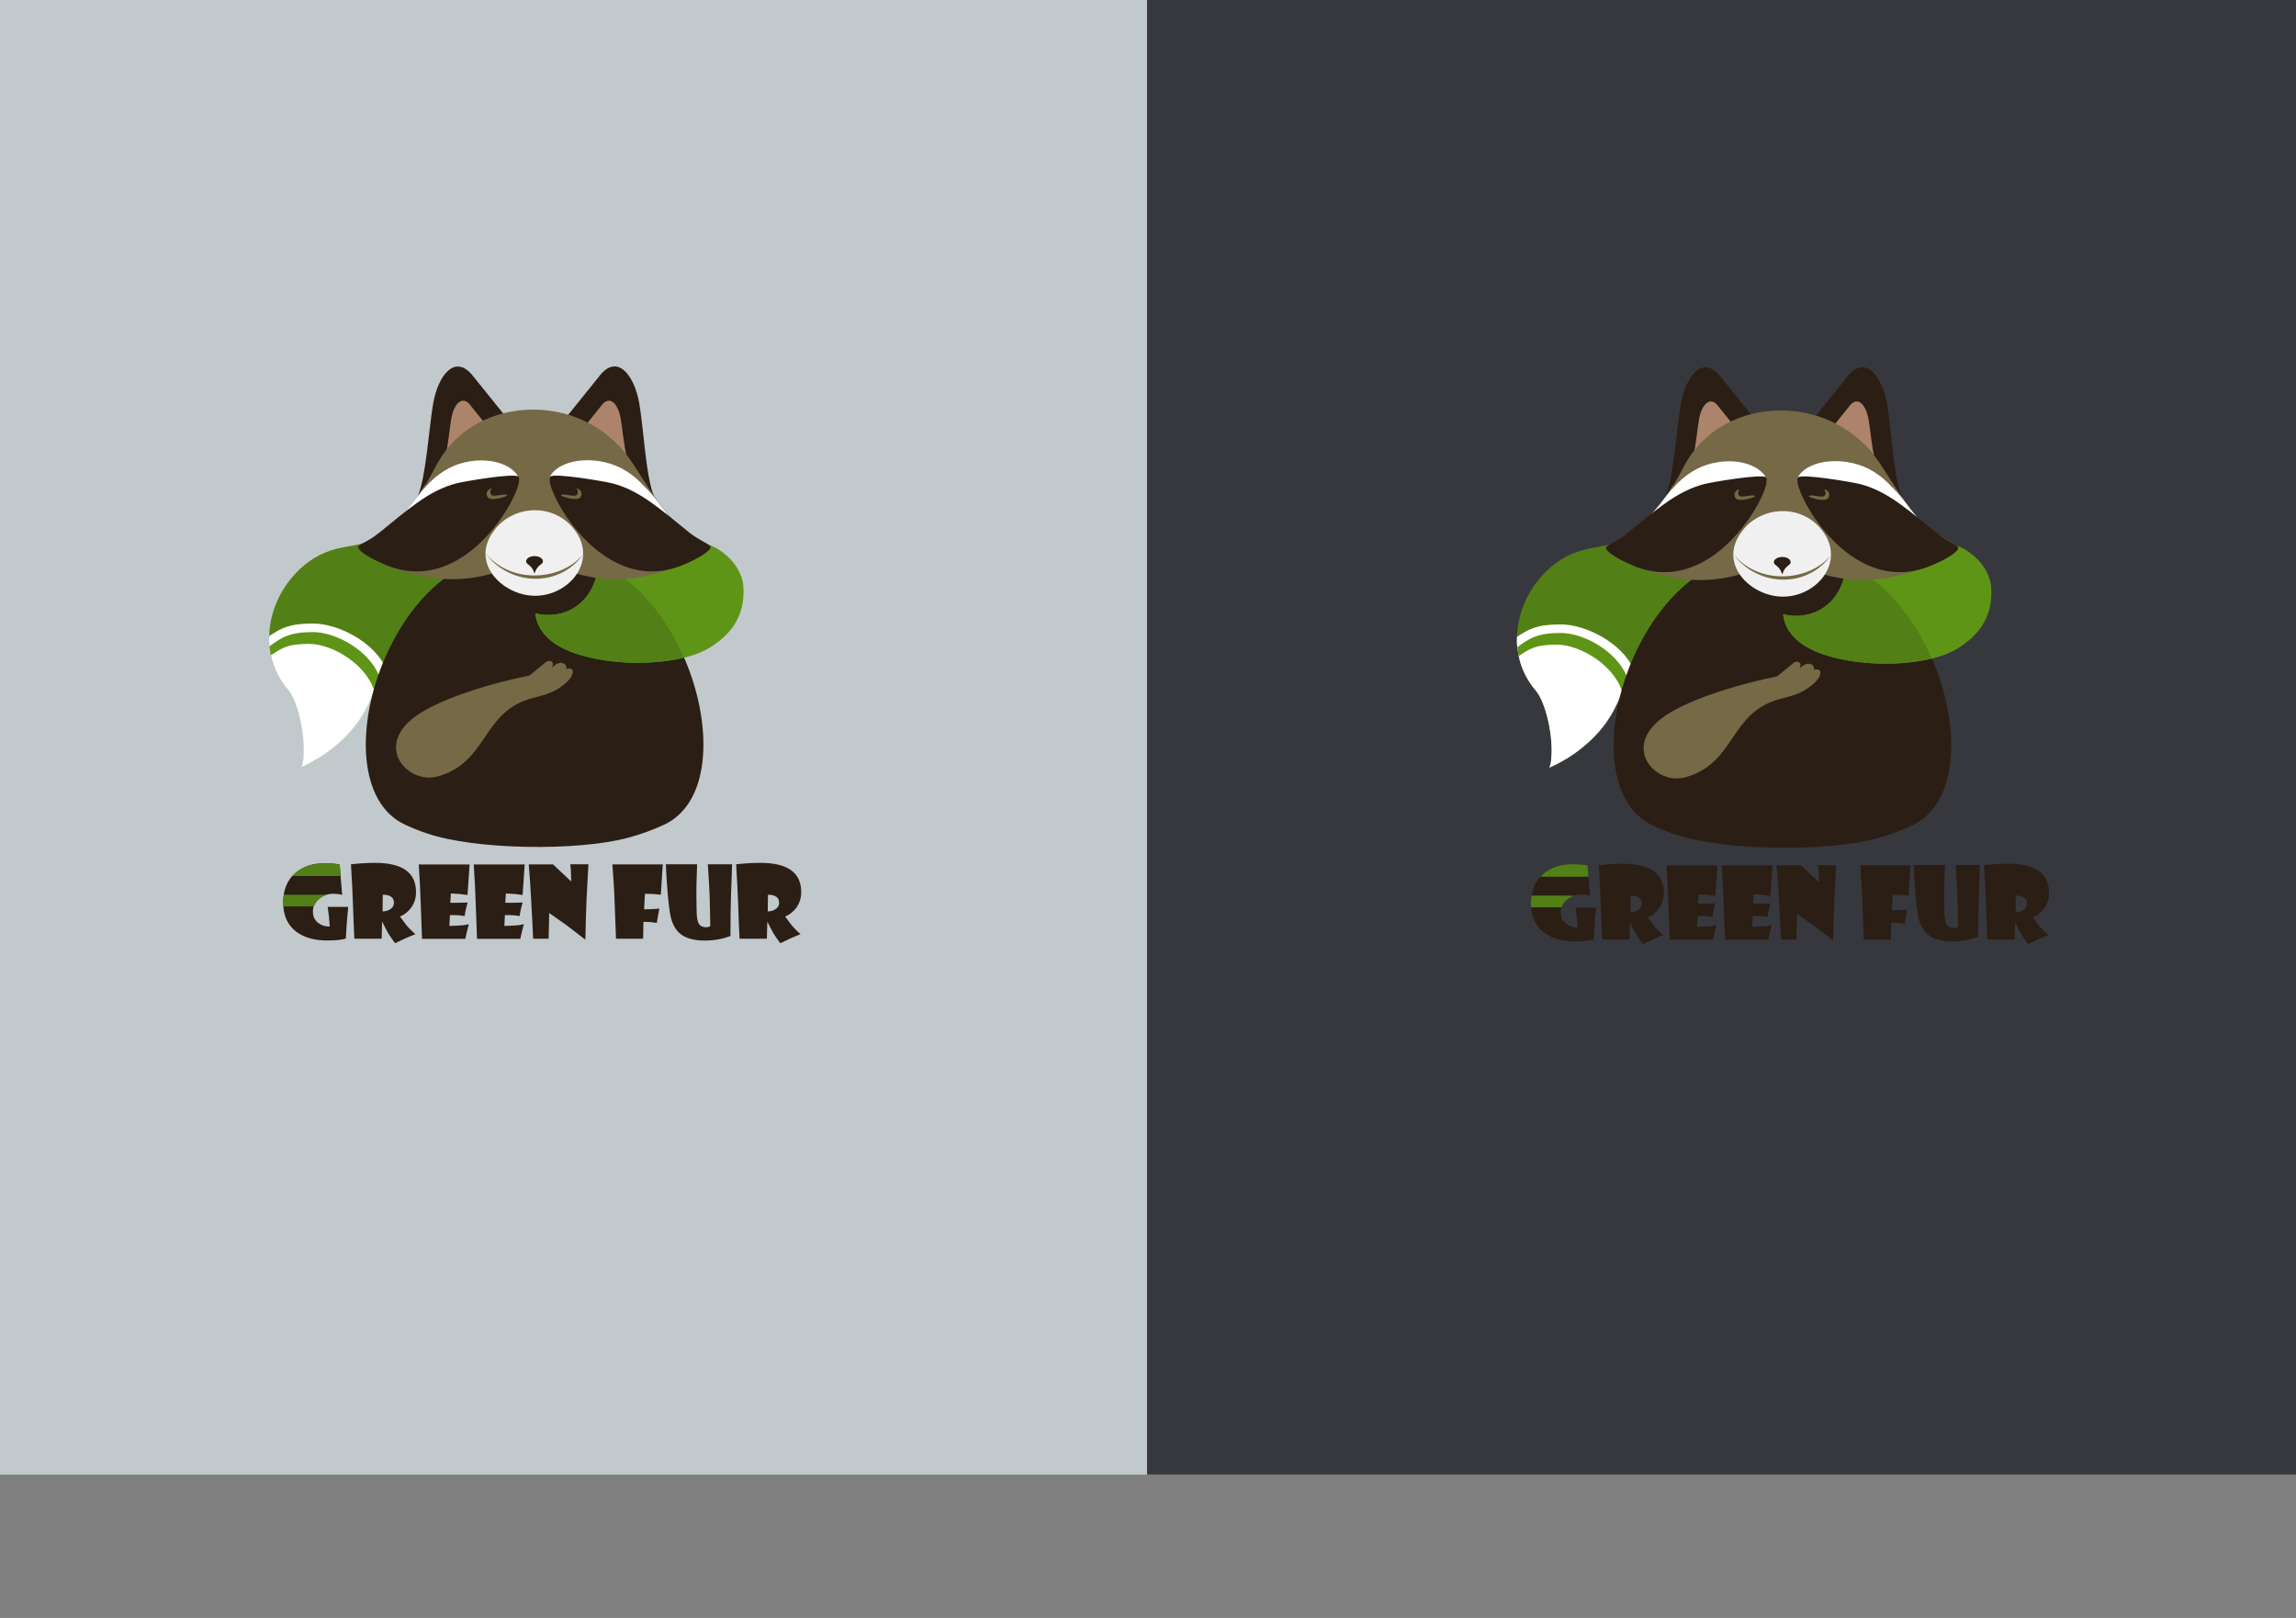 <?xml version="1.0" encoding="UTF-8"?>
<!DOCTYPE svg PUBLIC "-//W3C//DTD SVG 1.1//EN" "http://www.w3.org/Graphics/SVG/1.1/DTD/svg11.dtd">
<!-- Creator: CorelDRAW X6 -->
<svg xmlns="http://www.w3.org/2000/svg" xml:space="preserve" width="210mm" height="148mm" version="1.1" style="shape-rendering:geometricPrecision; text-rendering:geometricPrecision; image-rendering:optimizeQuality; fill-rule:evenodd; clip-rule:evenodd"
viewBox="0 0 21000 14800"
 xmlns:xlink="http://www.w3.org/1999/xlink">
 <rect x="0" y="0" width="21000" height="14800" fill="#808080" stroke="none"/>
 <defs>
  <style type="text/css">
   <![CDATA[
    .fil4 {fill:#2B1E15}
    .fil1 {fill:#37383D}
    .fil6 {fill:#528016}
    .fil8 {fill:#5F9516}
    .fil10 {fill:#756946}
    .fil5 {fill:#AD836B}
    .fil0 {fill:#C2C9CC}
    .fil9 {fill:#D1DDE2}
    .fil11 {fill:#F0F0F0}
    .fil7 {fill:white}
    .fil2 {fill:#2B1E15;fill-rule:nonzero}
    .fil3 {fill:#528016;fill-rule:nonzero}
   ]]>
  </style>
 </defs>
 <g id="Слой_x0020_1">
  <rect class="fil0" x="-781" y="-11" width="22500" height="13500"/>
  <polygon class="fil1" points="10491,-11 21719,-11 21719,13489 10491,13489 "/>
  <path class="fil2" d="M3185 8296c-3,25 -7,73 -13,142 -3,42 -6,91 -9,148 -40,12 -97,17 -173,17 -112,0 -204,-25 -275,-76 -83,-61 -125,-150 -125,-271 0,-115 36,-204 109,-268 69,-61 159,-91 271,-91 43,0 88,3 136,10l24 280c-19,-7 -47,-11 -83,-11 -46,0 -87,14 -123,42 -41,32 -62,72 -62,120 0,46 17,82 52,107 29,21 63,32 102,30l-7 -89c-2,-18 -6,-48 -12,-90l188 0zm620 -135c0,55 -15,102 -46,144 -27,36 -61,63 -101,79 9,13 30,41 63,84 17,20 43,46 78,78 -13,5 -44,17 -92,38 -33,15 -64,30 -93,44 -9,-10 -28,-38 -58,-82 -13,-22 -33,-60 -60,-114l-1 0 -4 155 -250 0c-3,-64 -8,-171 -13,-319 -2,-87 -9,-208 -18,-362 81,-9 156,-13 222,-13 248,0 373,89 373,267l1 1zm-202 96c0,-28 -12,-48 -36,-60 -17,-9 -40,-13 -66,-12l-2 152c25,0 47,-6 66,-17 25,-14 38,-36 38,-63zm692 -351l-19 281c-11,-2 -35,-5 -71,-9 -25,-2 -52,-4 -81,-5l-6 85c32,1 85,0 159,-2 -3,11 -9,32 -16,61 -4,18 -8,39 -11,63 -9,-2 -30,-5 -64,-8 -16,-1 -40,-2 -71,-1l-5 99c22,0 63,-2 123,-6 11,-1 30,-5 55,-10 -2,9 -8,31 -17,66 -4,18 -9,40 -15,68l-396 0 -13 -347c-2,-79 -8,-191 -17,-333l466 0 0 -1zm504 0l-19 281c-11,-2 -35,-5 -71,-9 -25,-2 -52,-4 -82,-5l-6 85c32,1 85,0 159,-2 -3,11 -9,32 -16,61 -4,18 -8,39 -11,63 -9,-2 -30,-5 -64,-8 -16,-1 -40,-2 -71,-1l-5 99c22,0 63,-2 123,-6 11,-1 30,-5 55,-10 -2,9 -8,31 -17,66 -4,18 -10,40 -15,68l-396 0 -13 -347c-2,-79 -8,-191 -17,-333l466 0 0 -1zm583 0c-4,60 -9,164 -17,313 -5,109 -8,235 -11,377 -39,-31 -98,-76 -177,-136 -34,-24 -85,-60 -154,-108l-5 235 -142 0c-2,-60 -8,-173 -17,-339 -7,-135 -15,-248 -23,-341l222 0 166 156c0,-36 -1,-64 -2,-85 -1,-18 -2,-42 -6,-72l164 0 2 0zm680 0l-18 279c-11,-2 -34,-4 -70,-7 -21,-1 -46,-2 -75,-2l-8 142c30,1 77,-2 140,-6 -3,13 -8,36 -13,66 -3,18 -7,40 -11,65 -8,-2 -27,-5 -57,-8 -22,-2 -44,-2 -65,-2l-3 154 -248 0 -13 -347c-2,-80 -9,-191 -20,-333l462 0 0 -1zm634 0l-10 286c-3,81 -5,206 -5,371 -76,27 -153,41 -232,41 -97,0 -171,-19 -222,-58 -43,-33 -74,-84 -91,-153 -10,-40 -20,-113 -29,-219 -9,-98 -14,-188 -17,-268l286 0c-2,39 -3,103 -6,191 -1,49 -1,119 1,209 0,69 6,115 17,138 12,25 36,38 73,38 10,0 22,-3 35,-9 0,-61 -2,-157 -6,-290 -3,-66 -8,-159 -16,-277l218 0 3 0zm632 255c0,55 -15,102 -46,144 -27,36 -61,63 -101,79 9,13 30,41 63,84 17,20 43,46 78,78 -13,5 -44,17 -92,38 -33,15 -64,30 -93,44 -9,-10 -28,-38 -58,-82 -13,-22 -33,-60 -60,-114l-1 0 -4 155 -250 0c-3,-64 -8,-171 -13,-319 -2,-87 -9,-208 -18,-362 81,-9 156,-13 222,-13 248,0 373,89 373,267l1 1zm-202 96c0,-28 -12,-48 -36,-60 -17,-9 -40,-13 -66,-12l-2 152c25,0 47,-6 66,-17 25,-14 38,-36 38,-63z"/>
  <path class="fil3" d="M2592 8292c-1,-11 -2,-23 -2,-35 0,-25 2,-49 6,-72l392 0c-22,7 -44,18 -63,33 -27,21 -45,45 -55,74l-278 0zm539 -106l0 2c-2,-1 -4,-2 -6,-2l6 0 1 0z"/>
  <path class="fil3" d="M2675 8013c8,-9 16,-17 25,-25 69,-61 159,-91 271,-91 43,0 88,3 136,10l9 106 -441 0z"/>
  <path class="fil4" d="M5484 3438l-289 359 789 747c-76,-168 -97,-624 -137,-855 -45,-254 -198,-459 -363,-252z"/>
  <path class="fil5" d="M5503 3707l-131 163c135,70 258,167 356,290 -23,-98 -36,-246 -51,-333 -21,-122 -95,-220 -174,-121l0 1z"/>
  <path class="fil4" d="M4325 3438l289 359 -794 744c76,-168 102,-621 142,-851 45,-254 198,-459 363,-252z"/>
  <path class="fil5" d="M4302 3707l131 163c-135,70 -258,167 -356,290 23,-98 36,-246 51,-333 21,-122 95,-220 174,-121l0 1z"/>
  <path class="fil6" d="M3955 4847c-52,13 -414,-25 -457,17 -135,131 -244,112 -423,157 -127,32 -272,104 -406,263 -240,286 -297,714 -33,1025 89,105 157,400 146,589 -2,44 -6,84 -21,112 -2,2 396,-155 590,-530 147,-284 67,-346 351,-624 61,-60 43,33 44,-25 2,-126 283,-207 304,-302 91,-427 -11,-495 -93,-684l-1 1z"/>
  <path class="fil7" d="M2463 5816c-5,47 1,91 8,133 21,126 62,240 165,362 89,105 157,400 146,589 -1,12 -2,23 -2,34 28,3 58,5 87,5 13,0 27,0 40,-1 133,-80 327,-228 445,-456 103,-199 92,-237 176,-370 -104,-239 -438,-408 -663,-408 -225,0 -286,41 -401,112l1 0z"/>
  <path class="fil8" d="M2465 5914c14,140 69,277 170,396 89,105 157,400 146,589 -2,44 -6,84 -21,112 -2,2 396,-155 590,-530 69,-134 88,-218 118,-299 -97,-235 -395,-400 -607,-400 -212,0 -287,49 -397,131l1 1z"/>
  <path class="fil7" d="M2478 5996c24,112 76,219 157,315 89,105 153,398 142,589 -2,44 -6,89 -21,116 -2,2 400,-159 593,-533 34,-66 56,-120 73,-168 -81,-247 -390,-425 -595,-425 -204,0 -252,40 -351,106l2 0z"/>
  <path class="fil4" d="M5159 5075c1110,71 1701,2103 915,2469 -104,48 -215,89 -332,120 -460,123 -1396,111 -1839,-41 -68,-23 -135,-50 -198,-79 -436,-203 -448,-920 -182,-1530 213,-488 604,-908 1097,-939 91,-6 180,-4 268,4 88,-8 177,-10 268,-4l1 0z"/>
  <path class="fil8" d="M6278 5089c461,0 716,743 -12,925 -332,83 -768,57 -1048,-53 -178,-70 -304,-185 -322,-351 228,60 486,-51 560,-344 8,-22 13,-45 17,-70 30,-184 289,66 381,27 180,-78 398,-135 424,-135z"/>
  <path class="fil6" d="M6257 6016c-332,81 -762,54 -1040,-55 -178,-70 -304,-185 -322,-351 228,60 486,-51 560,-344 8,-22 13,-45 17,-70 2,-17 7,-30 13,-40 339,150 607,484 770,859l1 -1z"/>
  <path class="fil9" d="M3881 4449c-71,112 -150,214 -239,296 -3,6 -5,12 -5,17 -5,62 139,65 172,116 105,165 381,180 616,30 121,-77 89,-195 145,-304 52,-102 218,-176 168,-256 -105,-165 -457,-189 -692,-40 -62,39 -119,88 -164,140l-1 1z"/>
  <path class="fil10" d="M4848 5323l389 -86c115,36 250,61 394,61 412,0 858,-225 858,-294 0,-26 -78,-63 -189,-129 -59,-35 -123,-90 -180,-157 -112,-129 -218,-302 -328,-472 -212,-328 -551,-498 -913,-499 -360,-1 -713,168 -894,521 -131,256 -301,482 -512,605 -49,28 -76,69 -108,89 -43,25 -84,27 -84,42 0,68 445,294 858,294 136,0 264,-22 375,-55l336 80 -2 0z"/>
  <path class="fil7" d="M5894 4449c112,112 156,195 230,277 3,6 13,32 13,37 5,62 -139,65 -172,116 -105,165 -381,180 -616,30 -121,-77 -89,-195 -145,-304 -52,-102 -218,-176 -168,-256 105,-165 457,-189 692,-40 62,39 119,88 164,140l1 0z"/>
  <path class="fil8" d="M6330 4953c228,0 454,203 469,410 34,458 -388,616 -542,650 46,-47 83,-93 108,-140 162,-299 4,-591 -315,-673 -44,-11 119,-139 82,-163 115,-38 180,-85 198,-85l-1 0z"/>
  <path class="fil4" d="M6242 5170c154,-63 257,-132 257,-165 0,-26 -89,-47 -189,-129 -137,-113 -245,-200 -337,-267 -144,-105 -258,-157 -370,-187 -72,-19 -543,-99 -572,-61 -65,83 458,1117 1211,809z"/>
  <path class="fil7" d="M3898 4449c-61,61 -101,127 -141,173 -33,40 -56,66 -90,104 -3,6 -13,32 -13,37 -5,62 139,65 172,116 105,165 299,142 534,-8 121,-77 172,-158 227,-266 52,-102 201,-170 150,-251 -105,-165 -440,-195 -675,-46 -62,39 -119,88 -164,140l0 1z"/>
  <path class="fil4" d="M3533 5170c-154,-63 -257,-132 -257,-165 0,-26 89,-47 189,-129 137,-113 245,-200 337,-267 144,-105 258,-157 370,-187 72,-19 543,-99 572,-61 65,83 -458,1117 -1211,809z"/>
  <path class="fil11" d="M4528 4840c179,-219 512,-232 699,-27 267,294 -12,642 -340,637 -301,-6 -600,-314 -358,-609l0 -1z"/>
  <path class="fil10" d="M3995 7105c474,-127 404,-592 872,-718 114,-30 170,-44 241,-89 32,-21 98,-67 121,-116 22,-47 9,-78 -47,-63 2,0 -3,-36 -16,-44 -47,-30 -83,3 -119,32 7,-13 19,-39 -1,-55 -13,-10 -36,-9 -50,2l-153 125c-32,7 -66,14 -101,22 -172,38 -597,145 -873,307 -487,286 -150,669 126,596l-2 1z"/>
  <path class="fil10" d="M5295 4476c24,15 31,46 16,70 -29,47 -178,-7 -179,-12 -3,-31 122,19 144,-8 14,-17 12,-43 -6,-57l0 0c8,0 16,2 25,8l0 -1z"/>
  <path class="fil10" d="M5335 5067c-207,305 -662,303 -894,-4 256,300 717,233 894,4z"/>
  <path class="fil10" d="M4475 4476c-24,15 -31,46 -16,70 29,47 178,-7 179,-12 3,-31 -122,19 -144,-8 -14,-17 -12,-43 6,-57l0 0c-8,0 -16,2 -25,8l0 -1z"/>
  <path class="fil4" d="M4889 5087c43,0 77,21 77,48 0,32 -52,27 -77,112 -25,-85 -77,-80 -77,-112 0,-26 34,-48 77,-48z"/>
  <path class="fil2" d="M14598 8304c-3,25 -7,73 -13,142 -3,42 -6,91 -9,148 -40,12 -97,17 -173,17 -112,0 -204,-25 -275,-76 -83,-61 -125,-150 -125,-271 0,-115 36,-204 109,-268 69,-61 159,-91 271,-91 43,0 88,3 136,9l24 280c-19,-7 -47,-11 -83,-11 -46,0 -87,14 -123,42 -41,32 -62,72 -62,120 0,46 17,82 52,107 29,21 63,32 102,30l-7 -89c-2,-18 -6,-48 -12,-90l188 0zm620 -135c0,55 -15,102 -46,144 -27,36 -61,63 -101,79 9,13 30,41 63,84 17,20 43,46 78,78 -13,5 -44,17 -92,38 -33,15 -64,30 -93,44 -9,-10 -28,-38 -58,-82 -13,-22 -33,-60 -60,-114l-1 0 -4 155 -250 0c-3,-64 -8,-171 -13,-319 -2,-87 -9,-208 -18,-362 82,-9 156,-13 222,-13 248,0 373,89 373,267l1 1zm-202 96c0,-28 -12,-48 -36,-60 -17,-9 -40,-13 -66,-12l-2 152c25,0 47,-6 66,-17 25,-14 38,-36 38,-63zm692 -351l-19 281c-11,-2 -35,-5 -71,-9 -25,-2 -52,-4 -82,-5l-6 85c32,1 85,0 159,-2 -3,11 -9,32 -16,61 -4,18 -8,39 -11,63 -9,-2 -30,-5 -64,-8 -16,-1 -40,-2 -71,-1l-5 99c22,0 63,-2 123,-6 11,-1 30,-5 55,-10 -2,10 -8,31 -17,66 -4,18 -10,40 -15,68l-396 0 -13 -347c-2,-79 -8,-191 -17,-333l466 0 0 -1zm504 0l-19 281c-11,-2 -35,-5 -71,-9 -25,-2 -52,-4 -81,-5l-6 85c32,1 85,0 159,-2 -3,11 -9,32 -16,61 -4,18 -8,39 -11,63 -9,-2 -30,-5 -64,-8 -16,-1 -40,-2 -71,-1l-5 99c22,0 63,-2 123,-6 11,-1 30,-5 55,-10 -2,10 -8,31 -17,66 -4,18 -9,40 -15,68l-396 0 -13 -347c-2,-79 -8,-191 -17,-333l466 0 0 -1zm583 0c-4,60 -10,164 -17,313 -5,109 -8,235 -11,377 -39,-31 -98,-76 -177,-136 -34,-24 -85,-60 -154,-108l-5 235 -142 0c-2,-60 -8,-173 -17,-339 -7,-135 -15,-248 -23,-341l222 0 166 156c0,-36 -1,-64 -2,-85 -1,-18 -2,-42 -6,-72l164 0 2 0zm680 0l-18 279c-11,-2 -34,-4 -70,-7 -21,-1 -46,-2 -75,-2l-8 142c30,1 77,-2 140,-6 -3,13 -8,36 -13,66 -3,18 -7,40 -11,65 -8,-2 -27,-5 -57,-8 -22,-2 -44,-2 -65,-2l-3 154 -248 0 -13 -347c-2,-80 -9,-191 -20,-333l462 0 0 -1zm634 0l-10 286c-3,82 -5,206 -5,371 -76,27 -153,41 -232,41 -97,0 -171,-19 -222,-58 -43,-33 -74,-84 -91,-154 -10,-40 -20,-113 -29,-219 -9,-98 -14,-188 -17,-268l286 0c-2,39 -3,103 -6,191 -1,49 -1,119 1,209 0,69 6,115 17,138 12,25 36,38 73,38 10,0 22,-3 35,-9 0,-61 -2,-157 -6,-290 -3,-66 -8,-159 -16,-277l218 0 3 0zm632 255c0,55 -15,102 -46,144 -27,36 -61,63 -101,79 9,13 30,41 63,84 17,20 43,46 78,78 -13,5 -44,17 -92,38 -33,15 -64,30 -93,44 -9,-10 -28,-38 -58,-82 -13,-22 -33,-60 -60,-114l-1 0 -4 155 -250 0c-3,-64 -8,-171 -13,-319 -2,-87 -9,-208 -18,-362 82,-9 156,-13 222,-13 248,0 373,89 373,267l1 1zm-202 96c0,-28 -12,-48 -36,-60 -17,-9 -40,-13 -66,-12l-2 152c25,0 47,-6 66,-17 25,-14 38,-36 38,-63z"/>
  <path class="fil3" d="M14004 8300c-1,-11 -2,-23 -2,-35 0,-25 2,-49 6,-72l392 0c-22,7 -44,18 -63,33 -27,21 -45,45 -55,74l-278 0zm539 -106l0 2c-2,-1 -4,-2 -6,-2l6 0 1 0z"/>
  <path class="fil3" d="M14088 8021c8,-9 16,-17 25,-25 69,-61 159,-91 271,-91 43,0 88,3 136,9l9 106 -441 0z"/>
  <path class="fil4" d="M16897 3445l-289 359 789 747c-76,-168 -97,-624 -137,-855 -45,-254 -198,-459 -363,-252z"/>
  <path class="fil5" d="M16916 3714l-131 163c135,70 258,167 356,290 -23,-98 -36,-246 -51,-333 -21,-122 -95,-220 -174,-121l0 1z"/>
  <path class="fil4" d="M15736 3445l289 359 -794 744c76,-168 102,-621 142,-851 45,-254 198,-459 363,-252z"/>
  <path class="fil5" d="M15714 3714l131 163c-135,70 -258,167 -356,290 23,-98 36,-246 51,-333 21,-122 95,-220 174,-121l0 1z"/>
  <path class="fil6" d="M15368 4855c-52,13 -414,-25 -457,17 -135,131 -244,112 -423,157 -127,32 -272,104 -406,263 -240,286 -297,714 -33,1025 89,105 157,400 146,589 -2,44 -6,84 -21,112 -2,2 396,-155 590,-530 147,-284 67,-346 351,-624 61,-60 43,33 44,-25 2,-126 283,-207 304,-302 91,-427 -11,-495 -93,-684l-1 1z"/>
  <path class="fil7" d="M13875 5824c-5,47 1,91 8,133 21,126 62,240 165,362 89,105 157,400 146,589 -1,12 -2,23 -2,34 28,3 58,5 87,5 13,0 27,0 40,-1 133,-80 327,-228 445,-456 103,-199 92,-237 176,-370 -104,-239 -438,-408 -663,-408 -225,0 -286,41 -401,112l1 0z"/>
  <path class="fil8" d="M13878 5922c14,140 69,277 170,396 89,105 157,400 146,589 -2,44 -6,84 -21,112 -2,2 396,-155 590,-530 69,-134 88,-218 118,-299 -97,-235 -395,-400 -607,-400 -212,0 -287,49 -397,131l1 1z"/>
  <path class="fil7" d="M13891 6003c24,112 76,219 157,315 89,105 154,398 142,589 -2,44 -6,89 -21,116 -2,2 400,-159 593,-533 34,-66 56,-120 73,-168 -81,-247 -390,-425 -595,-425 -204,0 -252,40 -351,106l2 0z"/>
  <path class="fil4" d="M16572 5083c1110,71 1701,2103 915,2469 -104,48 -215,89 -332,120 -460,123 -1396,111 -1839,-41 -68,-23 -135,-50 -198,-79 -436,-203 -448,-920 -182,-1530 213,-488 604,-908 1097,-939 91,-6 180,-4 268,4 88,-8 177,-10 268,-4l1 0z"/>
  <path class="fil8" d="M17691 5097c461,0 716,743 -12,925 -332,83 -768,57 -1048,-53 -178,-70 -304,-185 -322,-351 228,60 486,-51 560,-344 8,-22 13,-45 17,-70 30,-184 289,66 381,27 180,-78 398,-135 424,-135z"/>
  <path class="fil6" d="M17670 6024c-332,81 -762,54 -1040,-55 -178,-70 -304,-185 -322,-351 228,60 486,-51 560,-344 8,-22 13,-45 17,-70 2,-17 7,-30 13,-40 339,150 607,484 770,859l1 -1z"/>
  <path class="fil9" d="M15293 4457c-71,112 -150,214 -239,296 -3,6 -5,12 -5,17 -5,62 139,65 172,116 105,165 381,180 616,30 121,-77 89,-195 145,-304 52,-102 218,-176 168,-256 -105,-165 -457,-189 -692,-40 -62,39 -119,88 -164,140l-1 1z"/>
  <path class="fil10" d="M16260 5331l389 -86c115,36 250,61 394,61 412,0 858,-226 858,-294 0,-26 -78,-63 -189,-129 -59,-35 -123,-90 -180,-157 -112,-129 -218,-302 -328,-472 -212,-328 -551,-498 -913,-499 -360,-1 -713,168 -894,521 -131,256 -301,482 -512,605 -49,28 -76,69 -108,89 -43,25 -84,27 -84,42 0,68 445,294 858,294 136,0 264,-22 375,-55l336 80 -2 0z"/>
  <path class="fil7" d="M17307 4457c112,112 156,195 230,277 3,6 13,32 13,37 5,62 -139,65 -172,116 -105,165 -381,180 -616,30 -121,-77 -89,-195 -145,-304 -52,-102 -218,-176 -168,-256 105,-165 457,-189 692,-40 62,39 119,88 164,140l1 0z"/>
  <path class="fil8" d="M17743 4961c228,0 454,203 469,410 34,458 -388,616 -542,650 46,-47 83,-93 108,-140 162,-299 4,-591 -315,-673 -44,-11 119,-139 82,-163 115,-38 180,-85 198,-85l-1 0z"/>
  <path class="fil4" d="M17655 5177c154,-63 257,-132 257,-165 0,-26 -89,-47 -189,-129 -137,-113 -245,-200 -337,-267 -144,-105 -258,-157 -370,-187 -72,-19 -543,-99 -572,-61 -65,83 458,1117 1211,809z"/>
  <path class="fil7" d="M15310 4457c-61,61 -101,127 -141,173 -33,40 -56,66 -90,104 -3,6 -13,32 -13,37 -5,62 139,65 172,116 105,165 299,142 534,-8 121,-77 172,-158 227,-266 52,-102 201,-170 150,-251 -105,-165 -440,-195 -675,-46 -62,39 -119,88 -164,140l0 1z"/>
  <path class="fil4" d="M14945 5177c-153,-63 -257,-132 -257,-165 0,-26 89,-47 189,-129 137,-113 245,-200 337,-267 144,-105 258,-157 369,-187 72,-19 543,-99 572,-61 65,83 -458,1117 -1211,809z"/>
  <path class="fil11" d="M15941 4848c179,-219 512,-232 699,-27 267,294 -12,642 -340,637 -301,-6 -600,-314 -358,-609l0 -1z"/>
  <path class="fil10" d="M15406 7113c474,-127 404,-592 872,-718 114,-30 170,-44 241,-89 32,-21 98,-67 121,-116 22,-47 9,-78 -47,-63 2,0 -3,-36 -16,-44 -47,-30 -83,3 -119,32 7,-13 19,-39 -1,-55 -13,-10 -36,-10 -50,2l-153 125c-32,7 -66,14 -101,22 -172,38 -597,145 -873,307 -487,286 -150,669 126,596l-2 1z"/>
  <path class="fil10" d="M16707 4484c24,15 31,46 16,70 -29,47 -178,-7 -179,-12 -3,-31 122,19 144,-8 14,-17 12,-43 -6,-57l0 0c8,0 16,2 25,8l0 -1z"/>
  <path class="fil10" d="M16748 5075c-207,305 -662,303 -894,-4 256,300 717,233 894,4z"/>
  <path class="fil10" d="M15888 4484c-24,15 -31,46 -16,70 29,47 178,-7 179,-12 3,-31 -122,19 -144,-8 -14,-17 -12,-43 6,-57l0 0c-8,0 -16,2 -25,8l0 -1z"/>
  <path class="fil4" d="M16301 5095c43,0 77,21 77,48 0,32 -52,27 -77,112 -25,-85 -77,-80 -77,-112 0,-26 34,-48 77,-48z"/>
 </g>
</svg>

